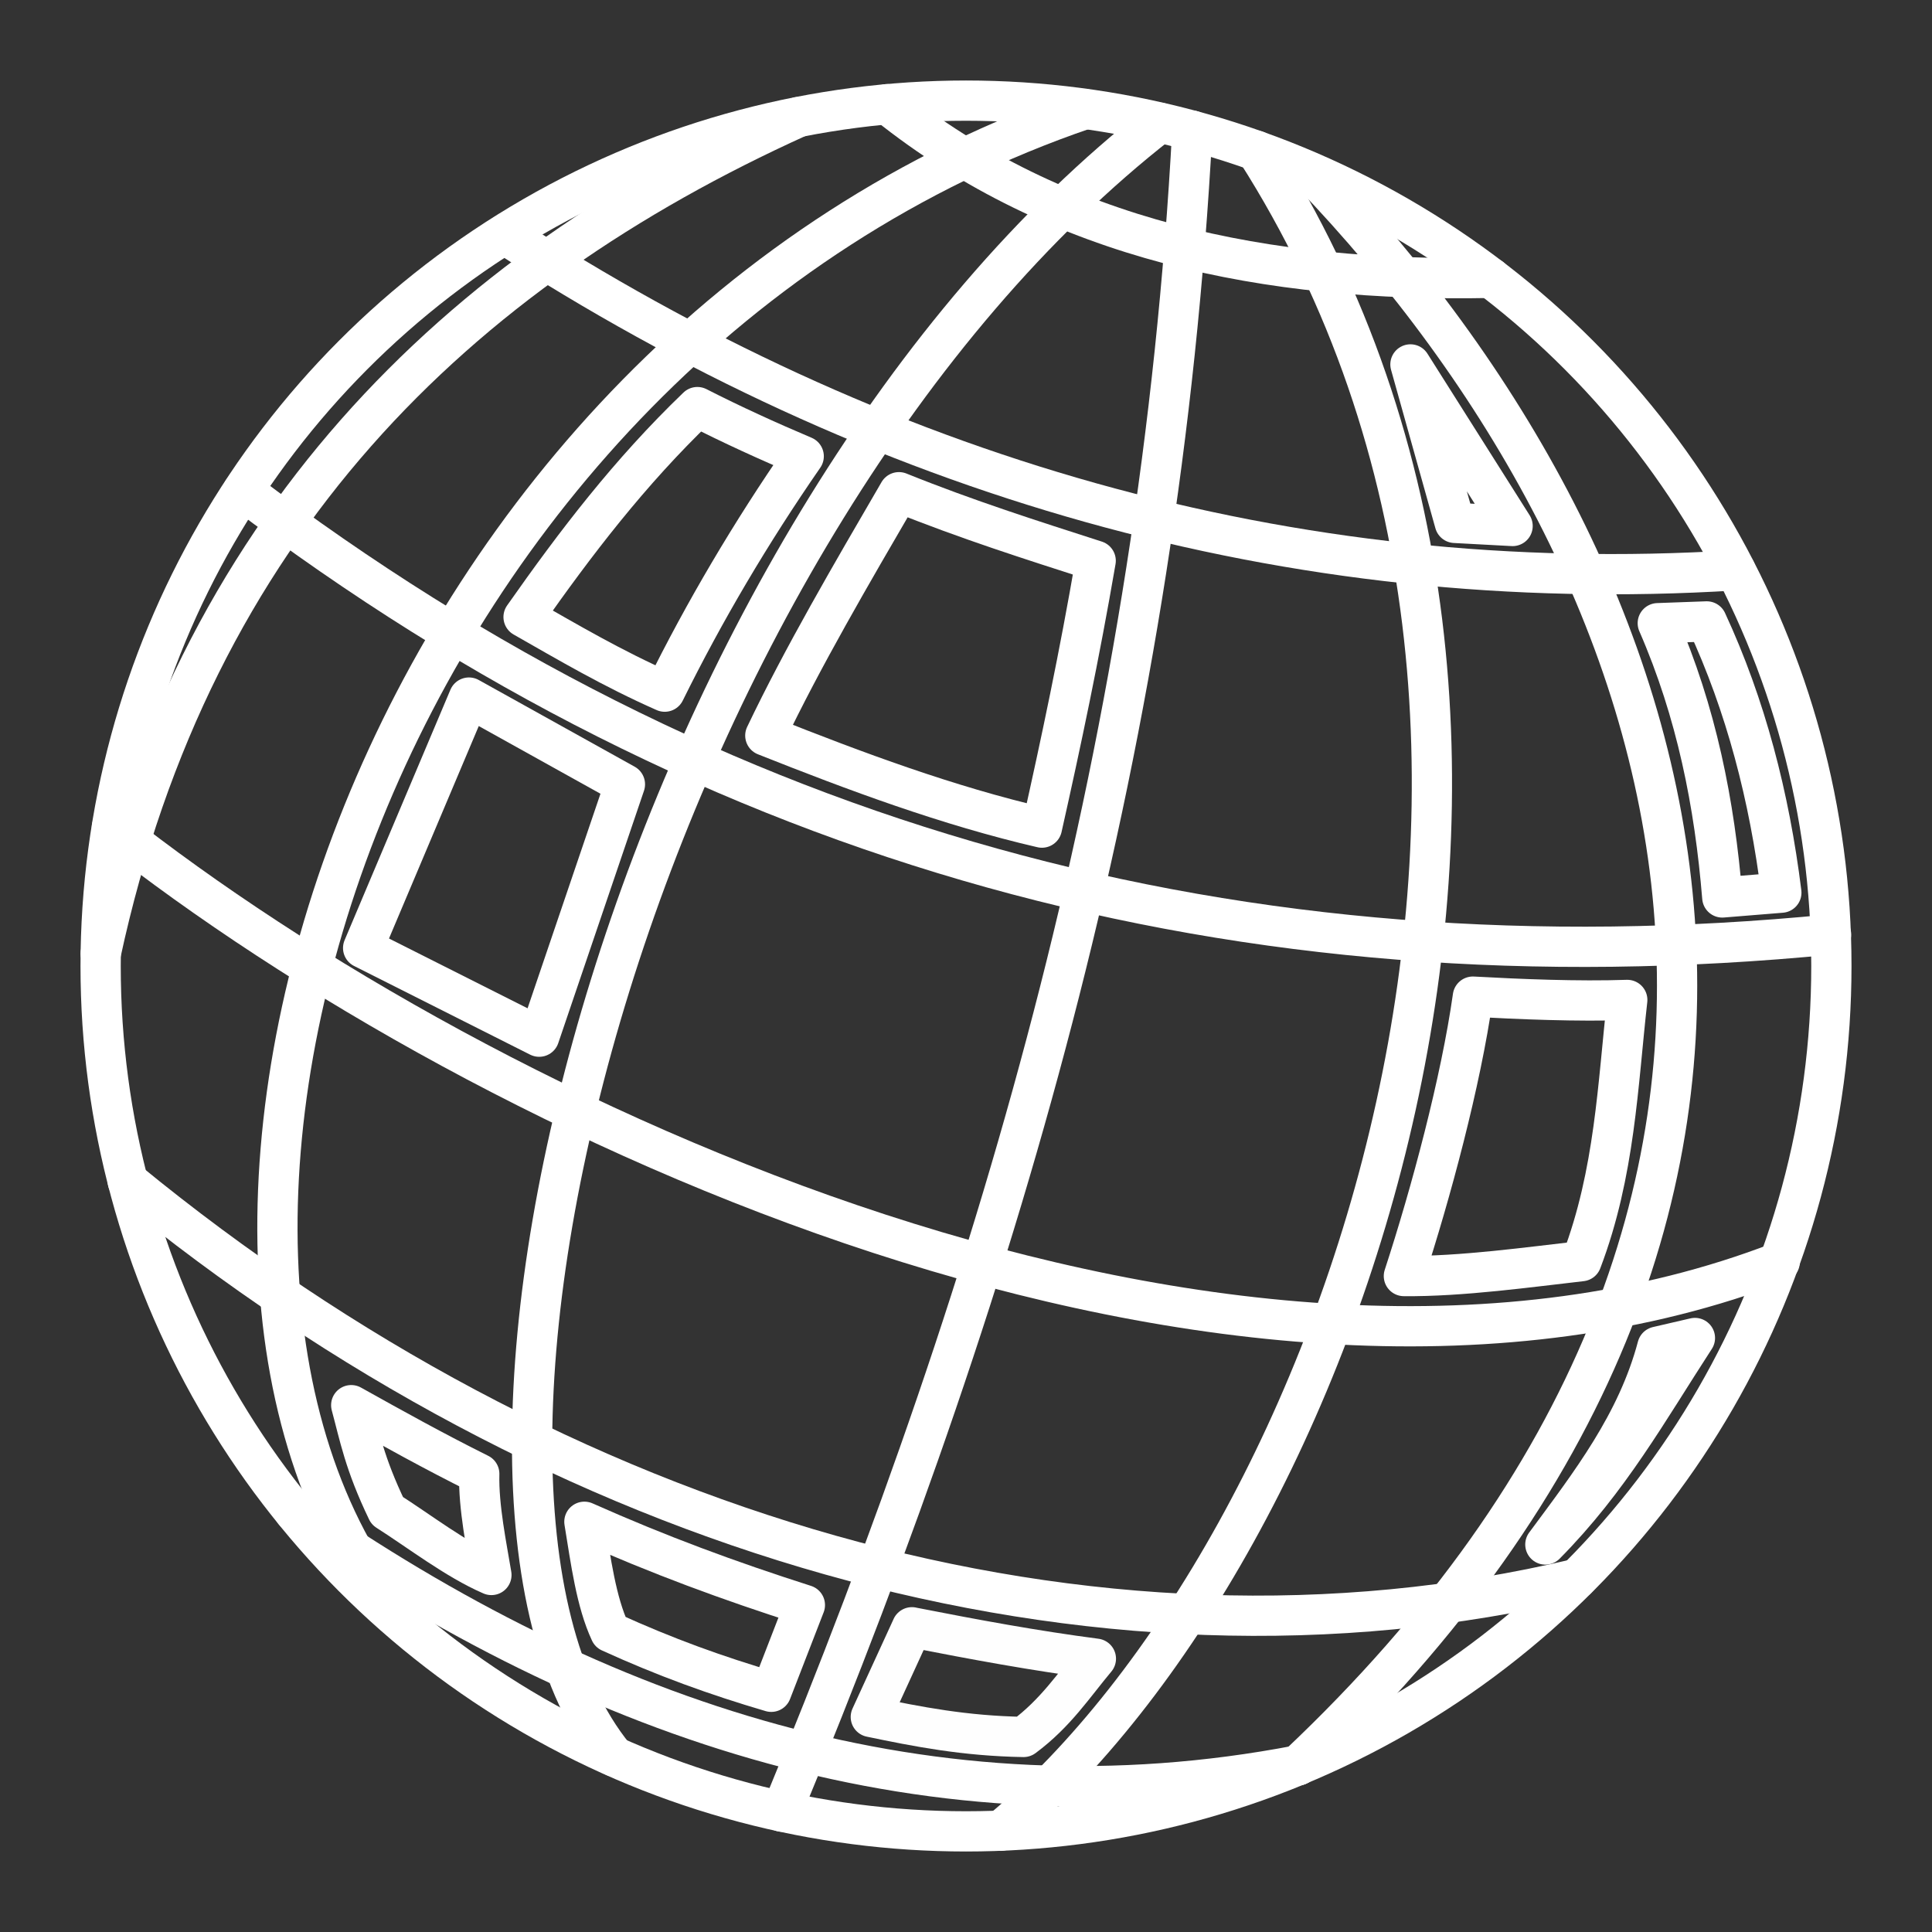 <?xml version="1.0" encoding="UTF-8"?>
<svg version="1.1" viewBox="0 0 48 48" xmlns="http://www.w3.org/2000/svg">
    <rect x="0" y="0" width="48" height="48" fill="#333333" stroke="none"/>
    <defs>
        <style>.a{fill:none;stroke:#fff;stroke-linecap:round;stroke-linejoin:round;}</style>
    </defs>
    <g fill="none" stroke-linecap="round" stroke-linejoin="round">
        <g stroke="#fff">
            <circle cx="24" cy="24" r="21.5"/>
            <path d="m12.54 5.82c9.184 5.954 19.447 9.044 30.575 8.349"/>
            <path d="m22.043 2.588c4.252 3.397 9.451 4.427 14.995 4.315"/>
            <path d="m6.038 12.192c11.686 8.859 24.789 12.463 39.454 11.024"/>
            <path d="m2.781 20.554c9.212 7.278 27.822 16.05 41.435 10.801"/>
            <path d="m3.175 29.353c10.641 8.723 23.923 12.744 36.003 9.871"/>
            <path d="m7.312 37.553c7.543 5.254 15.853 8.049 24.939 6.306"/>
            <path d="m19.831 2.911c-8.489 3.842-15.035 10.157-17.328 20.78"/>
            <path d="m26.958 2.71c-17.568 5.995-24.568 28.167-17.109 37.445"/>
            <path d="m29.622 3.247c-0.799 14.918-4.593 28.204-10.203 41.761"/>
            <path d="m31.213 3.745c9.322 14.606 2.046 34.763-6.35 41.74"/>
            <path d="m32.571 4.292c9.558 9.961 14.583 25.508-0.32 39.566"/>
            <path d="m28.81 3.049c-12.718 9.915-19.163 33.692-13.552 40.589"/>
            <g stroke-width="1px">
                <path d="m17.325 10.115c-1.683 1.617-3.019 3.366-4.317 5.215 1.113 0.633 2.195 1.274 3.507 1.854 0.986-1.996 2.137-3.946 3.453-5.848-0.904-0.383-1.788-0.786-2.642-1.222z"/>
                <path d="m22.334 12.229c-1.191 2.047-2.391 4.098-3.32 6.046 2.259 0.898 4.53 1.743 6.872 2.287 0.474-2.112 0.932-4.276 1.336-6.63-1.595-0.514-3.183-1.016-4.888-1.703z"/>
                <path d="m11.651 17.331-2.629 6.222 4.374 2.203 2.13-6.27z"/>
                <path d="m36.593 24.762c-0.299 2.113-1.037 4.869-1.714 6.941 1.421 0.016 3.164-0.229 4.412-0.37 0.834-2.19 0.902-4.4 1.138-6.49-1.226 0.042-2.677-0.018-3.836-0.082z"/>
                <path d="m41.187 15.483c0.963 2.208 1.413 4.492 1.603 6.814l1.467-0.119c-0.297-2.388-0.884-4.647-1.853-6.739z"/>
                <path d="m41.178 33.458c-0.506 1.908-1.663 3.4-2.784 4.915 1.596-1.614 2.542-3.325 3.716-5.131z"/>
            </g>
        </g>
        <path d="m22.657 40.429-1.022 2.228c1.156 0.241 2.326 0.472 3.795 0.497 0.802-0.595 1.244-1.284 1.797-1.944-1.506-0.196-2.991-0.47-4.571-0.78z" stroke="#fefefe" stroke-width="1px"/>
        <g stroke="#fff" stroke-width="1px">
            <path d="m14.519 37.808c0.16 0.977 0.291 1.988 0.642 2.741 1.367 0.624 2.633 1.081 4.001 1.483l0.835-2.155c-1.899-0.607-3.622-1.243-5.478-2.069z"/>
            <path d="m35.042 9.054 1.102 3.937 1.436 0.077z"/>
            <path d="m8.726 34.912c0.209 0.772 0.325 1.437 0.895 2.623 0.789 0.501 1.708 1.214 2.588 1.595-0.116-0.705-0.323-1.683-0.302-2.513-1.127-0.561-2.155-1.133-3.181-1.706z"/>
        </g>
    </g>
</svg>
